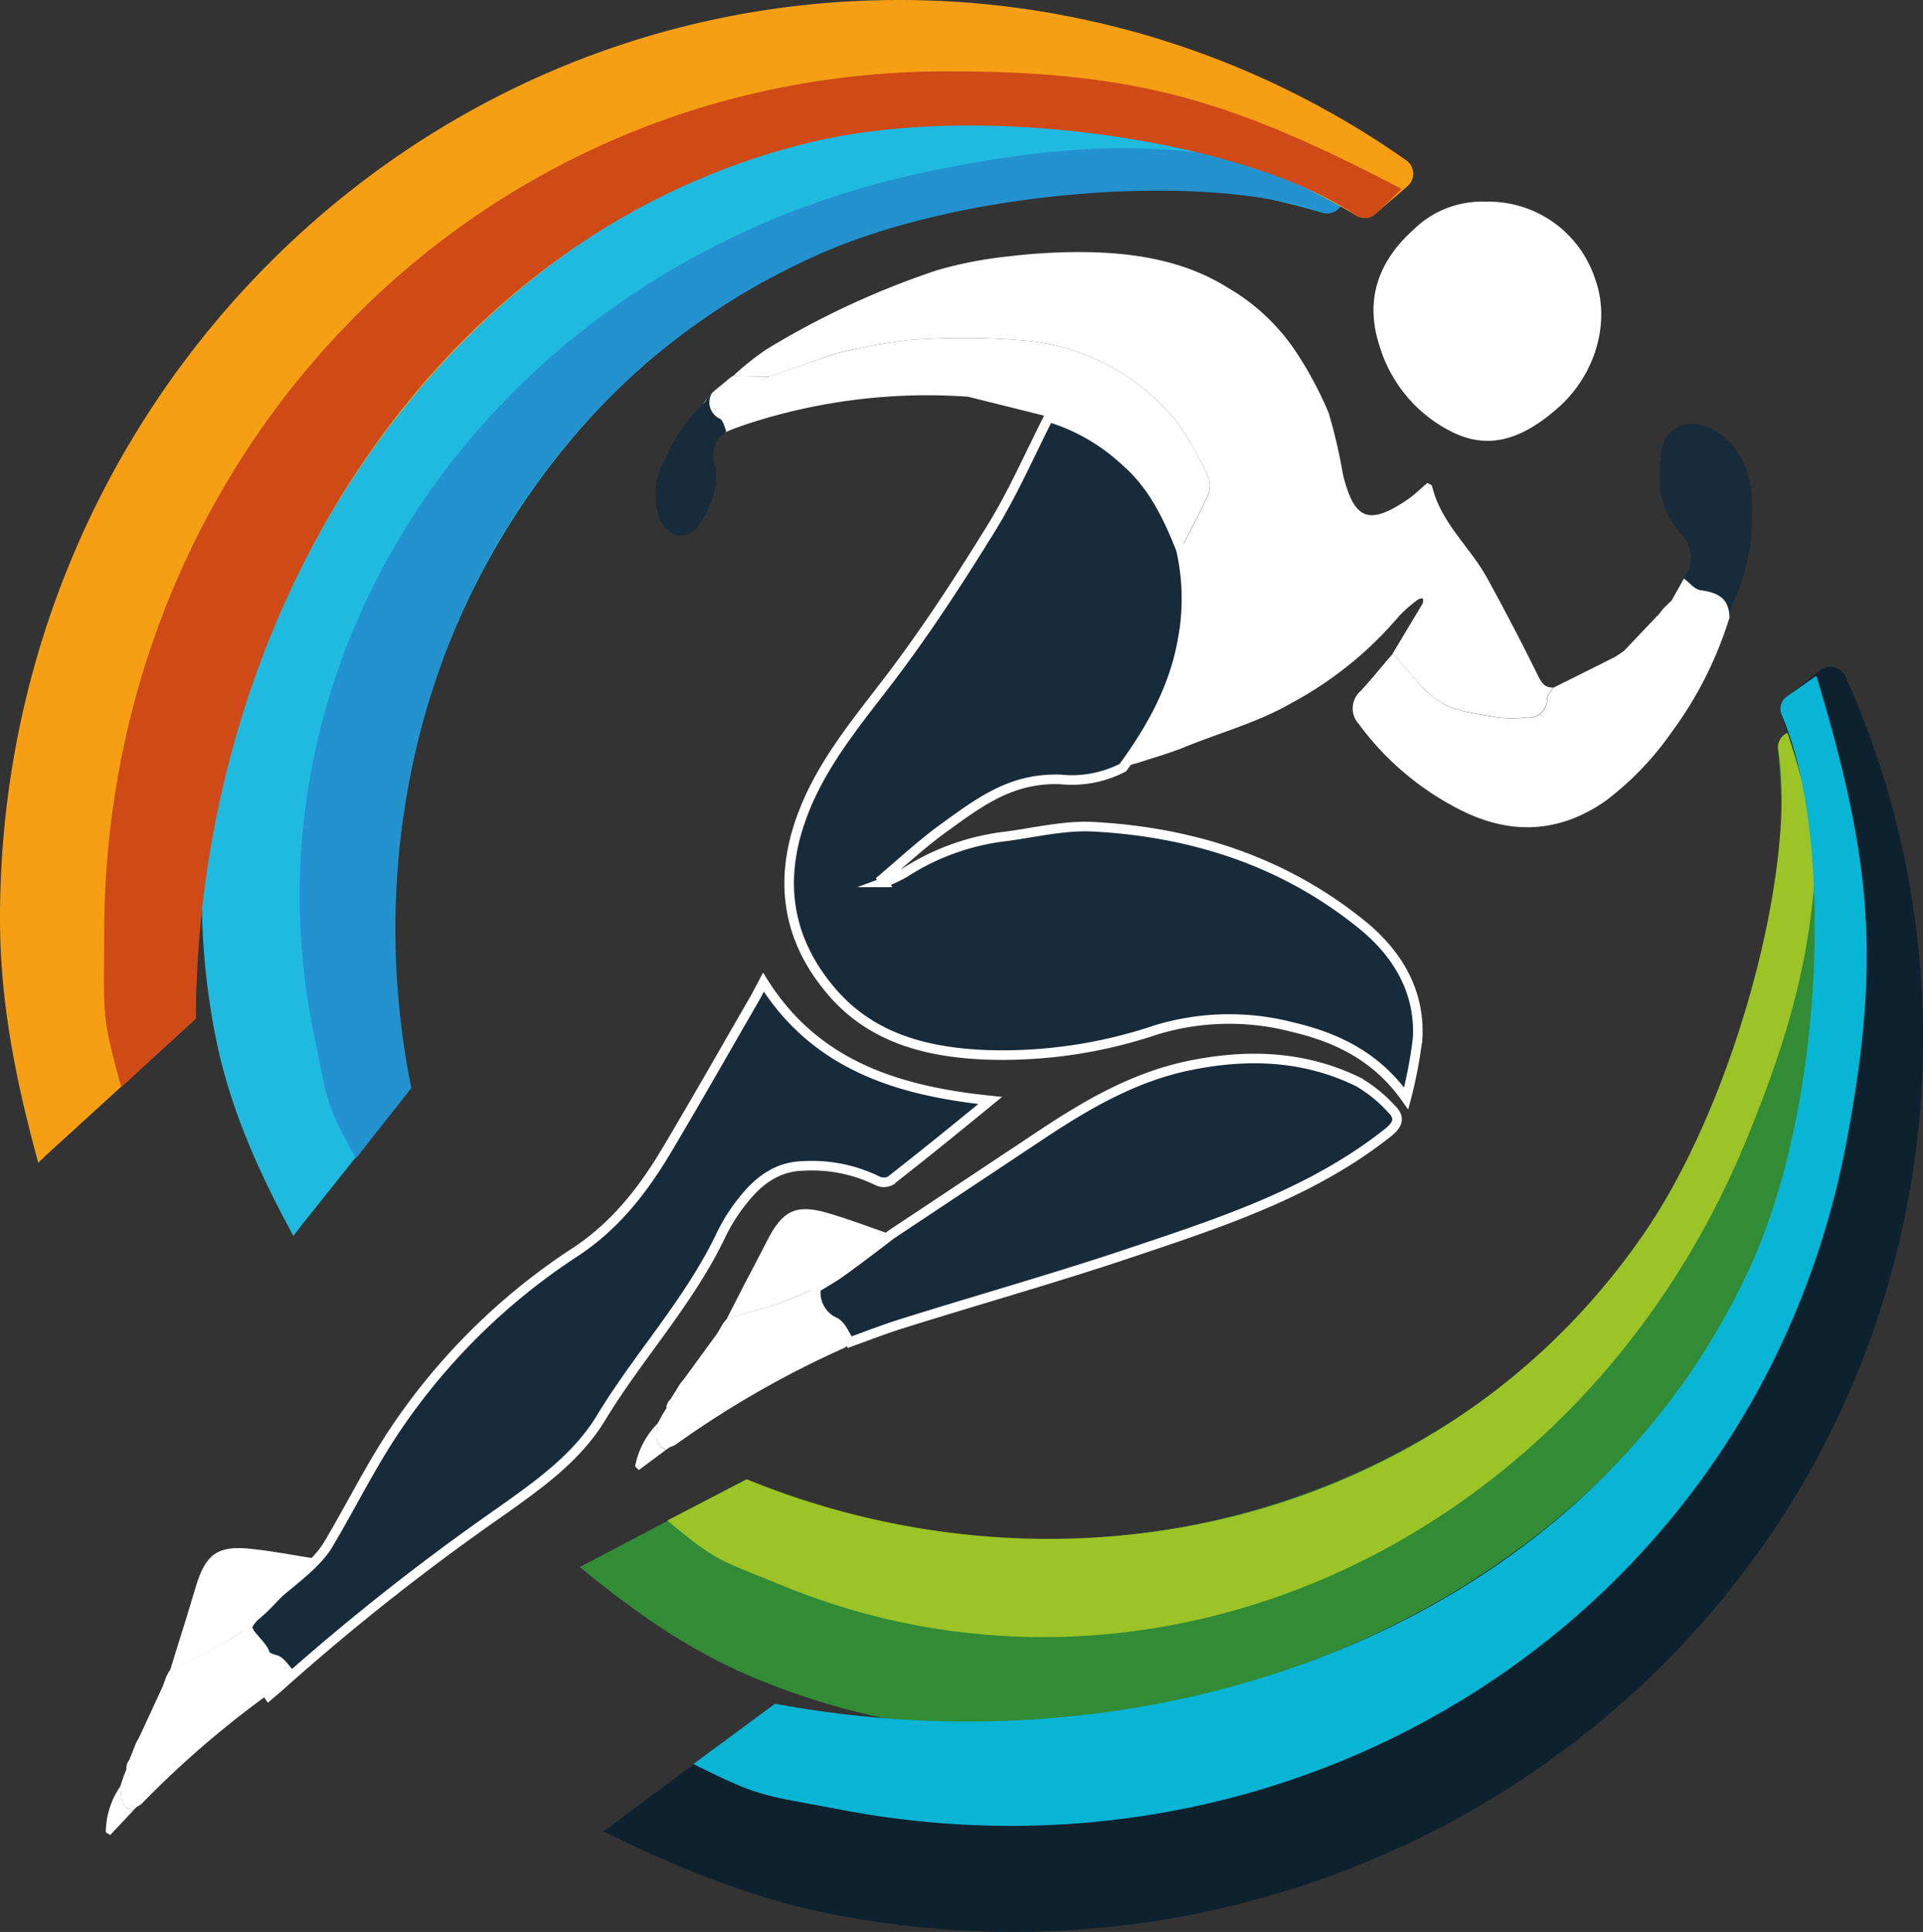 <svg xmlns="http://www.w3.org/2000/svg" viewBox="0 0 201.03 201.91"><rect x="0" y="0" width="201.03" height="201.91" fill="#333333" stroke="none"/><defs><style>.cls-1,.cls-3{fill:#182b3a;}.cls-1{stroke:#fff;stroke-miterlimit:10;}.cls-2{fill:#fff;}.cls-4{fill:#0ca8cc;}.cls-5{fill:#087294;}.cls-6{fill:#fefefe;}.cls-7{fill:#20bae0;}.cls-8{fill:#2392cf;}.cls-9{fill:#f69f15;}.cls-10{fill:#cf4a17;}.cls-11{fill:#328c36;}.cls-12{fill:#9cc426;}.cls-13{fill:#0e212e;}.cls-14{fill:#09b5d5;}</style></defs><title>logo-centro-deportivo-solo-fondooscuro</title><g id="Capa_2" data-name="Capa 2"><g id="Capa_1-2" data-name="Capa 1"><path class="cls-1" d="M117.39,80.22a11.56,11.56,0,0,1-6.48,1.24c-5.13-.19-8.38,2.26-12.36,5.15-2.22,1.61-4.24,3.5-6.34,5.27l.2.34a14.44,14.44,0,0,0,2.15-1,24.77,24.77,0,0,1,10.6-3.81c3.08-.41,6.19-1.18,9.24-1,10.18.56,19.62,3.56,27.69,10,3.82,3,6.37,7,6.11,12.08a46.55,46.55,0,0,1-1.2,6.31c-3.11-4.43-7.32-6.38-11.86-7.45a26.26,26.26,0,0,0-14.33.3,50.25,50.25,0,0,1-18,2.58c-6-.28-11.63-1.75-15.73-6.44-4.61-5.28-5.74-11.34-3.39-18.06,2.06-5.9,6.07-10.47,9.74-15.34S100.52,60.24,103.75,55c2.22-3.64,3.94-7.59,5.88-11.4a20.33,20.33,0,0,1,8,4.6c2.88,2.48,4.46,5.78,5.82,9.22a23,23,0,0,1,.18,9.43C122.76,71.87,120.35,76.16,117.39,80.22Z"/><path class="cls-2" d="M117.39,80.22c3-4.06,5.37-8.35,6.26-13.41a23,23,0,0,0-.18-9.43c.92-1.8,1.88-3.58,2.72-5.41a2.56,2.56,0,0,0,.19-1.9,30.9,30.9,0,0,0-3.36-6,23.1,23.1,0,0,0-16.45-8.52,74.16,74.16,0,0,0-11.64,0A63.19,63.19,0,0,0,87.19,37L80.4,39.37l-3.77-.07a28.93,28.93,0,0,1,3.5-2.79A87,87,0,0,1,98,28.23a42.23,42.23,0,0,1,7.48-1.44,60.9,60.9,0,0,1,8.1-.44c5.19.08,10.31.93,14.76,3.71a21.58,21.58,0,0,1,7.24,6.86,38.54,38.54,0,0,1,3.32,6.24,55.61,55.61,0,0,1,1.5,6.46c1.17,4.72,2.7,5.36,6.82,2.54.71-.5,1.33-1.13,2-1.69.24.14.45.2.48.3.9,3.86,4,6.41,5.8,9.7s3.58,6.68,5.25,10.08c.39.78.7,1.34,1.62,1.3-.22.38-.6.74-.64,1.13a1.94,1.94,0,0,1-2.29,2,16.49,16.49,0,0,1-2.81,0c-2.08-.41-4.41-.56-6.12-1.64-1.93-1.21-3.3-3.33-4.91-5.06q1.57-2.61,3.13-5.22c.14-.54,0-.65-.51-.39a14.33,14.33,0,0,0-2,1.76A38.65,38.65,0,0,1,135,73.48c-3.57,2.07-7.67,3.14-11.5,4.74-1.56.59-2.8.94-4.24,1.41C118.67,79.83,118.1,79.92,117.39,80.22Z"/><path class="cls-1" d="M25.89,169.87c1.91-3.05,6.58-5.36,8.42-8.45,2.34-3.93,4.37-8.06,6.9-11.85A66.2,66.2,0,0,1,60.1,130.88c4.27-2.8,7.18-6.59,9.69-10.82,3.08-5.18,6.06-10.43,9.08-15.65.31-.54.59-1.1.94-1.76,5.4,8.59,13.88,11.35,23.7,12.36-3.65,3-7,5.71-10.43,8.39a1.53,1.53,0,0,1-1.37,0,15.57,15.57,0,0,0-7.87-1.54c-2.65.09-4.59,1.59-6.15,3.57A18.51,18.51,0,0,0,75.41,129c-3.32,7-8.6,12.62-12.56,19.15-2.57,4.24-6.61,7.06-10.56,9.87a242.85,242.85,0,0,0-22.81,18c-.44.41-.92.79-1.38,1.19-.84-1.28-.49-2.68-.41-4.05C28,172.28,25.59,170.72,25.89,169.87Z"/><path class="cls-1" d="M93.2,129l15.73-10.45c4.82-3.2,9.8-6.07,15.55-7.22,6-1.21,11.91-1,17.5,1.74a14.61,14.61,0,0,1,3.48,2.82c.9.87.76,1.59-.37,2.49-7.89,6.24-17.25,9.31-26.56,12.43-8,2.7-16.2,5-24.29,7.54-1.83.57-3.62,1.28-5.42,1.92-.49-.71-.83-1.69-1.5-2.07a3.37,3.37,0,0,1-2-3.61c.83-.51,1.69-1,2.48-1.55C89.59,131.76,91.39,130.39,93.2,129Z"/><path class="cls-2" d="M155.3,21.08a11.72,11.72,0,0,1,11.43,8c1.69,4.54.08,10.18-4,13.67-3.17,2.74-6.7,4.46-10.84,2.44a14.8,14.8,0,0,1-7.71-9.15c-1.52-4.75-.06-8.76,3.55-12A10.18,10.18,0,0,1,155.3,21.08Z"/><path class="cls-3" d="M180.79,64.49c0-2-1.27-2.57-3-2.81-.62-.08-1.16-.79-1.73-1.22.06-.17.12-.34.19-.51l.45-.74a4,4,0,0,0-1.16-3.66c-2.2-2.46-2.32-5.55-1.81-8.53s3.8-3.55,6.31-1.5,3.19,4.83,3.13,7.82a21.7,21.7,0,0,1-2,9.7A5.7,5.7,0,0,0,180.79,64.49Z"/><path class="cls-2" d="M126.38,50.07a30.9,30.9,0,0,0-3.36-6,23.1,23.1,0,0,0-16.45-8.52,74.16,74.16,0,0,0-11.64,0A62.52,62.52,0,0,0,87.21,37L80.5,39.32c-3.07,1.46-4.23,2-7.24,3.48a.33.33,0,0,0-.1.06c-1.65,1.6-1.66,5.69-3.34,7.25.25,1.66,3,1,3.56,1.3-.28-5.42,1.28-5.91,4.74-7.1a60.52,60.52,0,0,1,23.08-2.85l8.43,2.1a20.33,20.33,0,0,1,8,4.6c2.88,2.48,4.46,5.78,5.82,9.22.92-1.8,1.88-3.58,2.72-5.41A2.56,2.56,0,0,0,126.38,50.07Z"/><path class="cls-2" d="M80.4,39.37c-3,1.44-4.86,3.21-7.88,4.66C74,41,74.59,41,76.22,39.57l.37-.27h0Z"/><path class="cls-2" d="M85.28,134.63a3.37,3.37,0,0,0,2,3.61c.67.38,1,1.36,1.5,2.07-.16.19-.29.46-.5.55A101.68,101.68,0,0,0,70.6,151a2.64,2.64,0,0,1-.57.24l-.39.27h0c-1.35-.58-.93-1.72-.88-2.75h0l.54-1h0c.13-.2.26-.4.38-.61a.53.53,0,0,1,0-.25l.18-.41h0l.33-.37a.18.18,0,0,1,.07-.15l.85-1.37v0l.43-.53h0L75,139.33h0l.58-1h0l.42-.52,0,0c1.79-.52,3.59-1,5.36-1.58C82.68,135.78,84,135.17,85.28,134.63Z"/><path class="cls-2" d="M85.28,134.63c-1.31.54-2.6,1.15-3.94,1.61-1.77.59-3.57,1.06-5.36,1.58l1.11-2.17c1-2,2.11-4,3.14-6.05,1.57-3.08,3-3.79,6.25-2.84,2.27.65,4.48,1.51,6.72,2.28-1.81,1.35-3.61,2.72-5.44,4C87,133.65,86.11,134.12,85.28,134.63Z"/><path class="cls-2" d="M68.75,148.77c0,1-.47,2.17.88,2.75l-2.84,2.11-.4-.37A8.64,8.64,0,0,1,68.75,148.77Z"/><path class="cls-4" d="M75,139.33,71.6,144.1Z"/><path class="cls-2" d="M177.77,61.68c-.62-.08-1.16-.79-1.73-1.22l-1.29,2.3s-.9.86-.93.92l-.31.41a.22.22,0,0,0-.1.13l-.19.18a.18.18,0,0,0-.12.12L169.8,68a11,11,0,0,1-1,.67c-2.13,1.08-4.27,2.14-6.41,3.2-.22.38-.6.74-.64,1.13a1.94,1.94,0,0,1-2.29,2,16.49,16.49,0,0,1-2.81,0c-2.08-.41-4.41-.56-6.12-1.64-1.93-1.21-3.3-3.33-4.91-5.06-1.12,1.3-2.2,2.63-3.36,3.9a2.41,2.41,0,0,0-.21,3.47,29.8,29.8,0,0,0,10.51,8.92c5.15,2.65,10.28,2.57,15.22-.84a31.54,31.54,0,0,0,6.9-7.13,40.08,40.08,0,0,0,6.12-12.07C180.77,62.48,179.52,61.92,177.77,61.68Z"/><path class="cls-4" d="M71.17,144.61,70.32,146Z"/><path class="cls-4" d="M69.3,147.77l-.54,1Z"/><path class="cls-4" d="M75.54,138.36l-.58,1Z"/><path class="cls-5" d="M176.68,59.21l-.45.74Z"/><path class="cls-4" d="M174.42,63l-.46.56Z"/><path class="cls-4" d="M69.68,147.16c-.12.21-.25.41-.38.61Z"/><path class="cls-4" d="M76,137.84l-.42.52Z"/><path class="cls-4" d="M173.82,63.68l-.31.41Z"/><path class="cls-3" d="M85.65,72.75l.63-.24Z"/><path class="cls-4" d="M71.59,144.1l-.43.53Z"/><path class="cls-4" d="M70.25,146.13l-.33.37Z"/><path class="cls-4" d="M69.64,151.52l.39-.27Z"/><path class="cls-4" d="M76.59,39.3l-.37.27Z"/><path class="cls-3" d="M85.34,73.07l.35-.33Z"/><path class="cls-4" d="M69.91,146.5l-.18.41Z"/><path class="cls-6" d="M149.12,61.8l-.27.51-.22-.1.23-.56Z"/><path class="cls-2" d="M26.37,169.82A3.38,3.38,0,0,0,29,173c.73.25,1.24,1.16,1.84,1.77-.12.21-.2.5-.39.62a101.79,101.79,0,0,0-15.65,13.13,3.06,3.06,0,0,1-.52.33l-.34.34h0c-1.44-.33-1.23-1.52-1.35-2.54h0l.36-1.08h0l.27-.67a.46.46,0,0,1,0-.26c0-.14.07-.29.11-.43h0c.09-.14.18-.28.26-.42a.19.19,0,0,1,.05-.16c.2-.5.39-1,.59-1.49v0l.33-.6h0L17,176.27h0l.39-1.07h0c.11-.2.22-.39.32-.59h0c1.67-.83,3.37-1.61,5-2.51C24,171.42,25.18,170.58,26.37,169.82Z"/><path class="cls-2" d="M26.37,169.82c-1.19.76-2.35,1.6-3.6,2.28-1.63.9-3.33,1.68-5,2.51l.72-2.34c.68-2.17,1.36-4.34,2-6.51,1-3.31,2.25-4.25,5.65-3.9,2.35.24,4.68.7,7,1.06-1.54,1.65-3.06,3.32-4.63,4.94C27.86,168.56,27.1,169.17,26.37,169.82Z"/><path class="cls-2" d="M12.6,186.66c.12,1-.09,2.21,1.35,2.54l-2.43,2.58-.46-.29A8.57,8.57,0,0,1,12.6,186.66Z"/><path class="cls-3" d="M74.44,41.06a1.88,1.88,0,0,0,.84,2.71c.34.22.44.85.65,1.29l-.27.3-.5.38a3.26,3.26,0,0,0-.45,2.8c.54,2.26-.35,4.39-1.58,6.27s-3.34,1.39-4.19-.68A7.46,7.46,0,0,1,69.52,48a18.24,18.24,0,0,1,4.2-6A3.35,3.35,0,0,1,74.44,41.06Z"/><path class="cls-7" d="M140,21.7a1.74,1.74,0,0,1-1.79.52,74.22,74.22,0,0,0-36.35-1.5C60.39,29.33,34,71,42.93,113.76L31.35,128.27l-.68.9c-3.43-6.32-6.44-12.81-8-20.15-9-43.42,21.62-86.52,68.46-96.27a91,91,0,0,1,50.74,3.75,1.37,1.37,0,0,1,.57,2.22Z"/><path class="cls-8" d="M140,21.74a1.63,1.63,0,0,1-1.72.49c-11.41-4.17-36.77-2.64-52.46,4.26C51.85,41.4,35.88,78.54,43,113.71l-5.8,7.36c-3.26-5.93-2.9-5.85-4.34-12.75C24.34,67.54,52.24,27.14,97.21,17.89c17.67-3.63,27.26-3.05,44.67,1.15a.1.1,0,0,1,0,.16Z"/><path class="cls-9" d="M143.77,22.35a1.73,1.73,0,0,1-2,.17,74.71,74.71,0,0,0-38.26-10.61c-45.88,0-83.06,42.34-83.06,94.56L4.93,120.63l-.93.89C1.75,113.29,0,105,0,96,0,43,42.07,0,94,0a92.07,92.07,0,0,1,53,16.75,1.72,1.72,0,0,1,.12,2.73Z"/><path class="cls-10" d="M143.76,22.4a1.63,1.63,0,0,1-1.93.15c-11.19-7.66-38.46-12-56.64-7.78C45.87,24,20.72,63.53,20.47,106.43l-7.79,7.19c-2.15-7.73-1.79-7.56-1.79-16,0-49.8,38.56-90.29,88.34-90.16,19.57,0,29.62,3.06,47.17,12.22a.12.12,0,0,1,0,.2Z"/><path class="cls-11" d="M186.72,76.69a1.74,1.74,0,0,0-.84,1.66,74.38,74.38,0,0,1-5.38,36C164.23,153.38,118.35,171.42,78,154.62L61.6,163.26l-1,.5c5.55,4.56,11.37,8.73,18.29,11.61,40.94,17.06,89-4.92,107.45-49.09a91.09,91.09,0,0,0,5.88-50.53,1.38,1.38,0,0,0-2.07-1Z"/><path class="cls-12" d="M186.69,76.68a1.62,1.62,0,0,0-.81,1.6c2,12-4.34,36.61-14.07,50.71-21.05,30.52-60.52,39.19-93.74,25.61l-8.31,4.31c5.2,4.32,5.2,4,11.7,6.66,38.45,16,83.39-3.77,101-46.19,6.89-16.67,8.13-26.2,7.28-44.08a.09.09,0,0,0-.14-.07Z"/><path class="cls-13" d="M186.8,72.82a1.75,1.75,0,0,0-.55,2,74.74,74.74,0,0,1,3.21,39.58c-8.65,45.05-57.23,73.59-108.52,63.75L64.12,190.65l-1.06.74c7.66,3.76,15.51,7.05,24.31,8.74,52.07,10,102.21-23.22,112-74.18a92.13,92.13,0,0,0-6.45-55.24,1.73,1.73,0,0,0-2.66-.63Z"/><path class="cls-14" d="M186.76,72.82a1.6,1.6,0,0,0-.52,1.87c5.41,12.43,4.57,40-3,57.09-16.44,36.88-60,54.12-102.22,46.28l-8.53,6.3c7.18,3.57,7.08,3.18,15.35,4.76,48.9,9.39,95.93-20.84,105.19-69.76,3.64-19.22,2.58-29.67-3.11-48.63a.12.12,0,0,0-.19,0Z"/></g></g></svg>